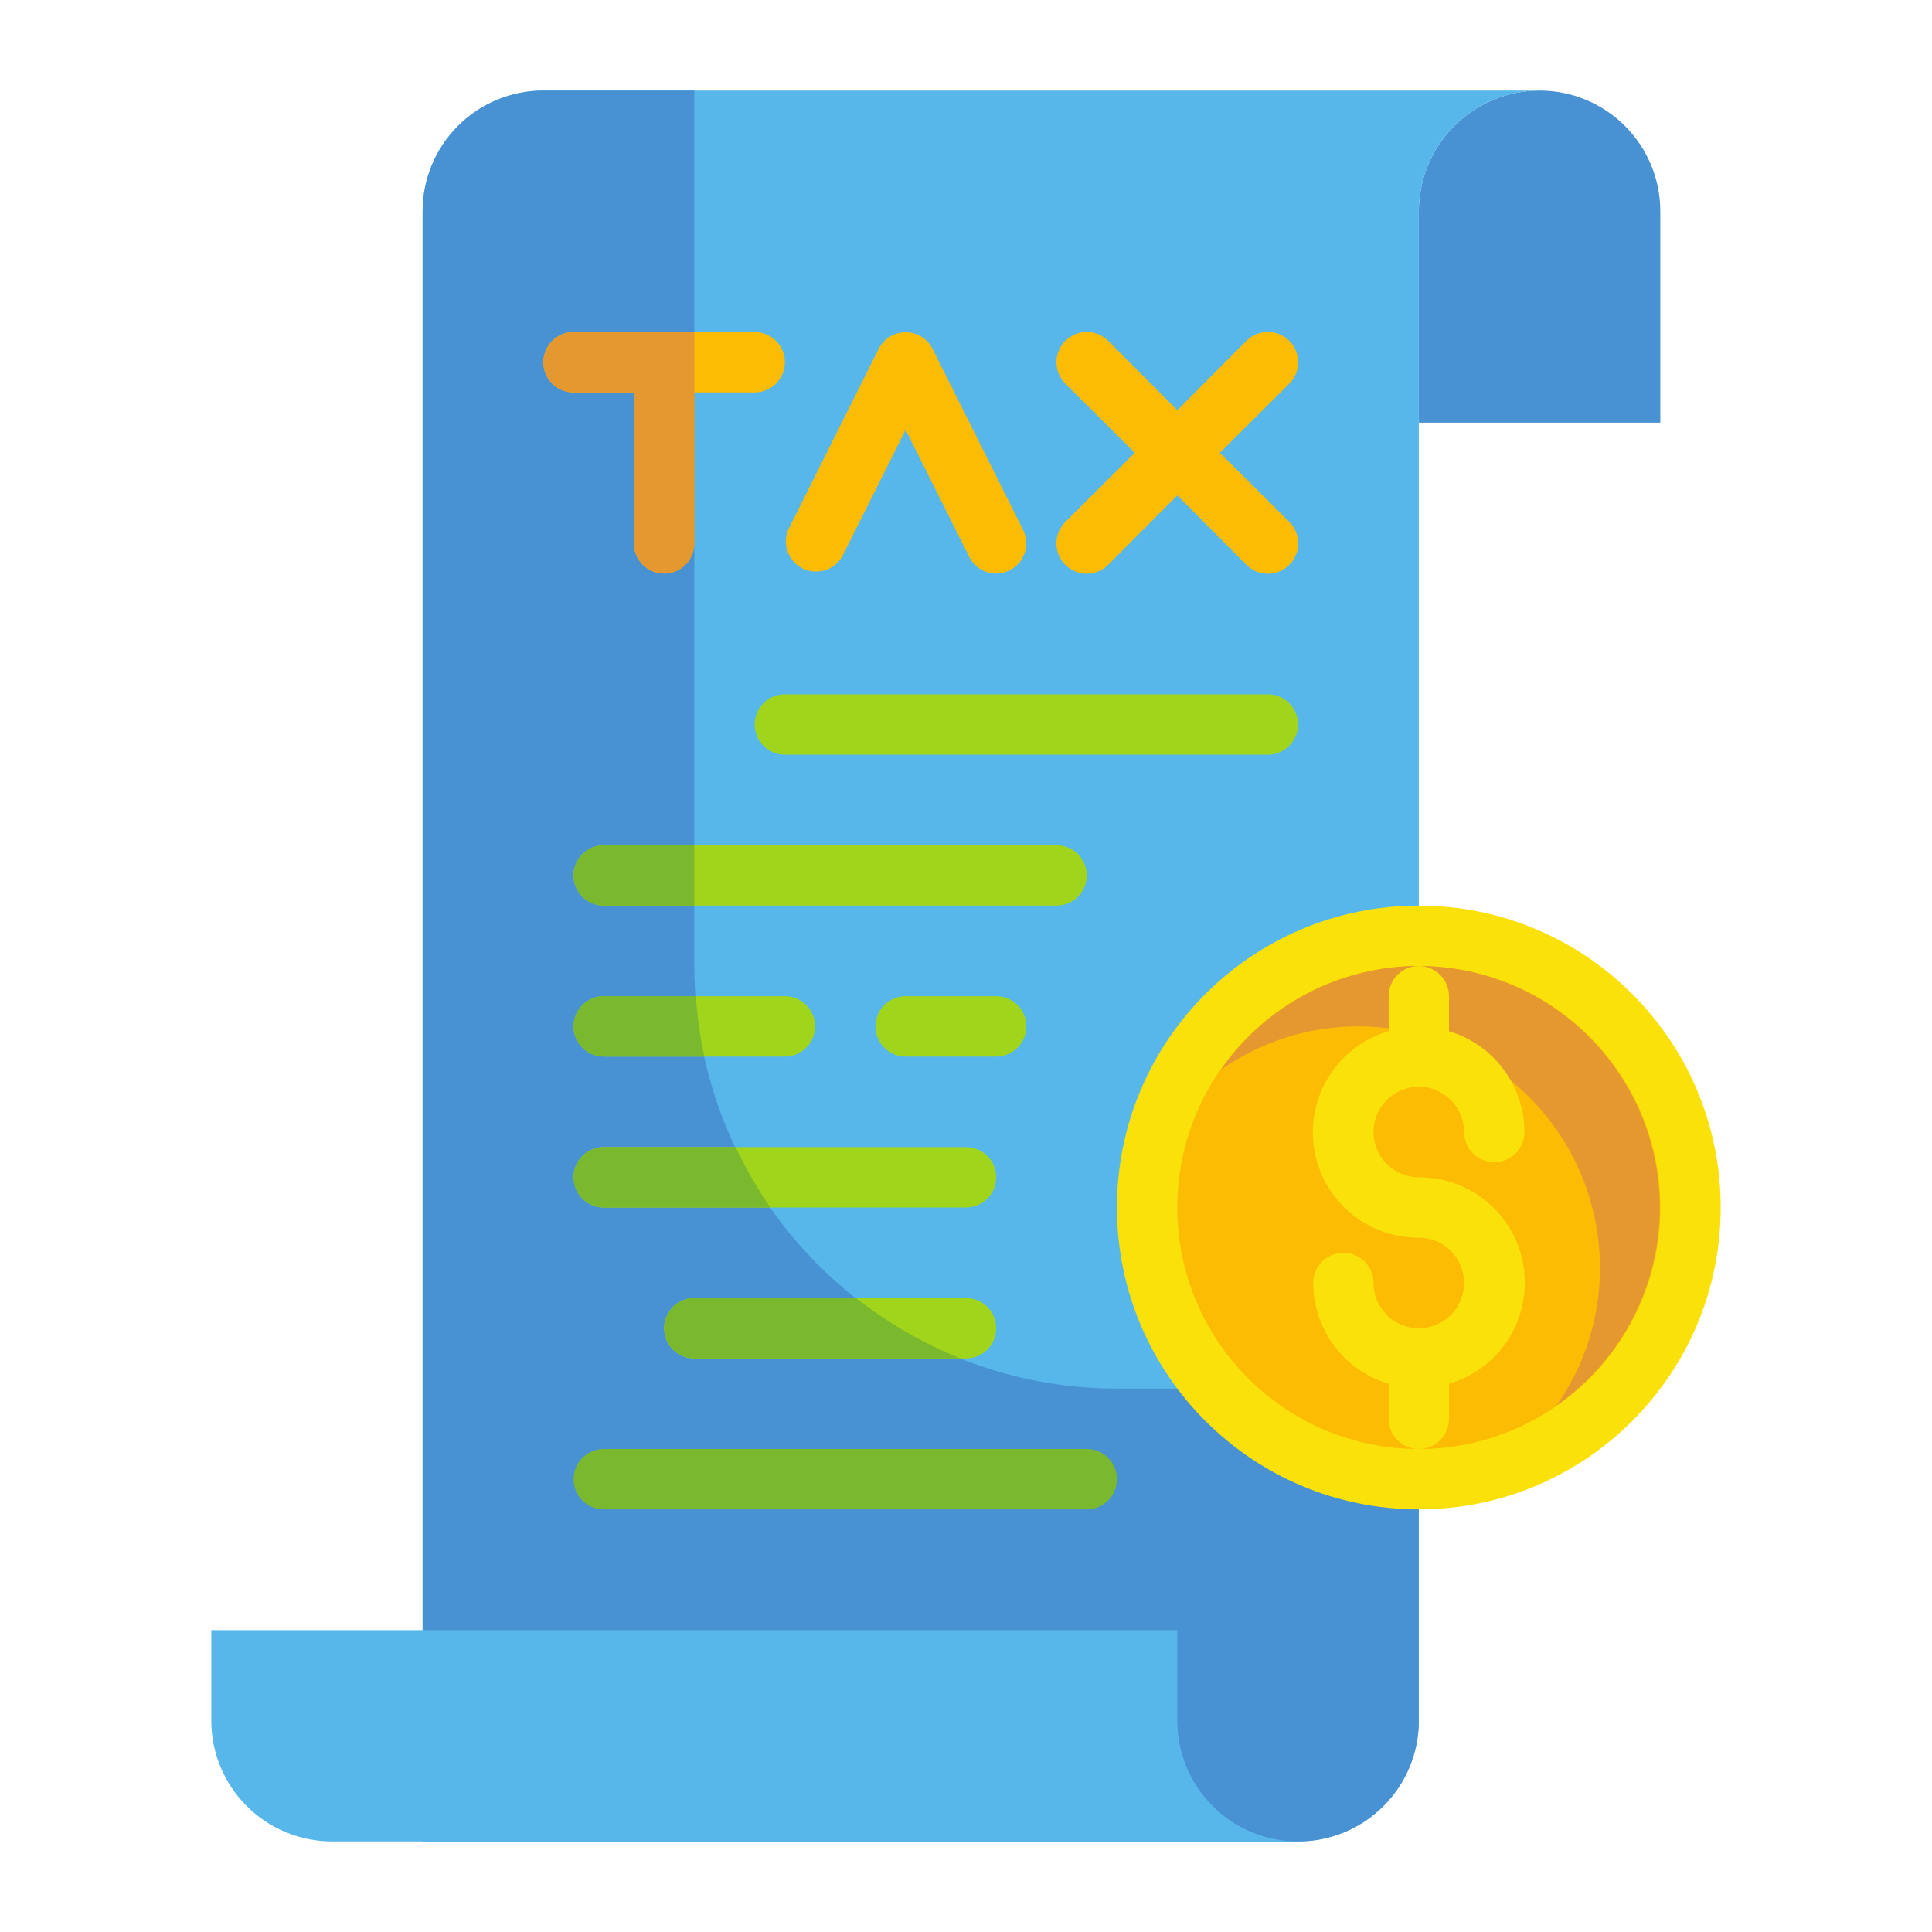 <?xml version="1.0" encoding="UTF-8" standalone="no"?> <svg width="64" height="64" viewBox="0 0 64 64" fill="none" xmlns="http://www.w3.org/2000/svg">
<path d="M51 3C52.061 3 53.078 3.421 53.828 4.172C54.579 4.922 55 5.939 55 7V14H47V7C47 5.939 47.421 4.922 48.172 4.172C48.922 3.421 49.939 3 51 3V3Z" fill="#4891D3"/>
<path d="M47 3H18C16.939 3 15.922 3.421 15.172 4.172C14.421 4.922 14 5.939 14 7V61H43C44.061 61 45.078 60.579 45.828 59.828C46.579 59.078 47 58.061 47 57V7C47 5.939 47.421 4.922 48.172 4.172C48.922 3.421 49.939 3 51 3H47Z" fill="#57B7EB"/>
<path d="M37 46C33.287 46 29.726 44.525 27.101 41.9C24.475 39.274 23 35.713 23 32V3H18C16.939 3 15.922 3.421 15.172 4.172C14.421 4.922 14 5.939 14 7V61H43C44.061 61 45.078 60.579 45.828 59.828C46.579 59.078 47 58.061 47 57V46H37Z" fill="#4891D3"/>
<path d="M25 11H19C18.735 11 18.48 11.105 18.293 11.293C18.105 11.48 18 11.735 18 12C18 12.265 18.105 12.52 18.293 12.707C18.48 12.895 18.735 13 19 13H21V18C21 18.265 21.105 18.52 21.293 18.707C21.48 18.895 21.735 19 22 19C22.265 19 22.52 18.895 22.707 18.707C22.895 18.52 23 18.265 23 18V13H25C25.265 13 25.52 12.895 25.707 12.707C25.895 12.52 26 12.265 26 12C26 11.735 25.895 11.48 25.707 11.293C25.52 11.105 25.265 11 25 11Z" fill="#FCBC04"/>
<path d="M40.41 15L42.71 12.71C42.898 12.522 43.004 12.266 43.004 12C43.004 11.734 42.898 11.478 42.71 11.29C42.522 11.102 42.266 10.996 42 10.996C41.734 10.996 41.478 11.102 41.29 11.29L39 13.59L36.71 11.29C36.522 11.102 36.266 10.996 36 10.996C35.734 10.996 35.478 11.102 35.29 11.29C35.102 11.478 34.996 11.734 34.996 12C34.996 12.266 35.102 12.522 35.29 12.71L37.59 15L35.29 17.29C35.196 17.383 35.122 17.494 35.071 17.615C35.02 17.737 34.994 17.868 34.994 18C34.994 18.132 35.02 18.263 35.071 18.385C35.122 18.506 35.196 18.617 35.29 18.71C35.383 18.804 35.494 18.878 35.615 18.929C35.737 18.98 35.868 19.006 36 19.006C36.132 19.006 36.263 18.98 36.385 18.929C36.506 18.878 36.617 18.804 36.71 18.71L39 16.41L41.29 18.71C41.383 18.804 41.494 18.878 41.615 18.929C41.737 18.98 41.868 19.006 42 19.006C42.132 19.006 42.263 18.98 42.385 18.929C42.506 18.878 42.617 18.804 42.71 18.71C42.804 18.617 42.878 18.506 42.929 18.385C42.98 18.263 43.006 18.132 43.006 18C43.006 17.868 42.98 17.737 42.929 17.615C42.878 17.494 42.804 17.383 42.71 17.29L40.41 15Z" fill="#FCBC04"/>
<path d="M33.89 17.55L30.89 11.55C30.806 11.386 30.679 11.249 30.521 11.153C30.364 11.057 30.184 11.006 30 11.006C29.816 11.006 29.636 11.057 29.478 11.153C29.321 11.249 29.194 11.386 29.11 11.55L26.11 17.55C26.013 17.783 26.008 18.044 26.095 18.281C26.183 18.518 26.357 18.713 26.582 18.827C26.807 18.941 27.067 18.965 27.31 18.895C27.553 18.825 27.76 18.666 27.89 18.45L30 14.24L32.11 18.45C32.193 18.615 32.32 18.754 32.477 18.851C32.634 18.948 32.815 18.999 33 19C33.157 19.002 33.312 18.964 33.45 18.89C33.685 18.77 33.864 18.562 33.946 18.311C34.029 18.06 34.009 17.786 33.89 17.55Z" fill="#FCBC04"/>
<path d="M39 57V54H7V57C7 58.061 7.421 59.078 8.172 59.828C8.922 60.579 9.939 61 11 61H43C41.939 61 40.922 60.579 40.172 59.828C39.421 59.078 39 58.061 39 57Z" fill="#57B7EB"/>
<path d="M42 25H26C25.735 25 25.48 24.895 25.293 24.707C25.105 24.52 25 24.265 25 24C25 23.735 25.105 23.48 25.293 23.293C25.48 23.105 25.735 23 26 23H42C42.265 23 42.52 23.105 42.707 23.293C42.895 23.48 43 23.735 43 24C43 24.265 42.895 24.52 42.707 24.707C42.52 24.895 42.265 25 42 25Z" fill="#A1D51C"/>
<path d="M35 30H20C19.735 30 19.48 29.895 19.293 29.707C19.105 29.52 19 29.265 19 29C19 28.735 19.105 28.48 19.293 28.293C19.48 28.105 19.735 28 20 28H35C35.265 28 35.52 28.105 35.707 28.293C35.895 28.48 36 28.735 36 29C36 29.265 35.895 29.52 35.707 29.707C35.52 29.895 35.265 30 35 30Z" fill="#A1D51C"/>
<path d="M33 35H30C29.735 35 29.48 34.895 29.293 34.707C29.105 34.52 29 34.265 29 34C29 33.735 29.105 33.48 29.293 33.293C29.48 33.105 29.735 33 30 33H33C33.265 33 33.52 33.105 33.707 33.293C33.895 33.48 34 33.735 34 34C34 34.265 33.895 34.52 33.707 34.707C33.52 34.895 33.265 35 33 35Z" fill="#A1D51C"/>
<path d="M32 40H20C19.735 40 19.48 39.895 19.293 39.707C19.105 39.52 19 39.265 19 39C19 38.735 19.105 38.48 19.293 38.293C19.48 38.105 19.735 38 20 38H32C32.265 38 32.52 38.105 32.707 38.293C32.895 38.48 33 38.735 33 39C33 39.265 32.895 39.52 32.707 39.707C32.52 39.895 32.265 40 32 40Z" fill="#A1D51C"/>
<path d="M32 45H23C22.735 45 22.48 44.895 22.293 44.707C22.105 44.52 22 44.265 22 44C22 43.735 22.105 43.48 22.293 43.293C22.48 43.105 22.735 43 23 43H32C32.265 43 32.52 43.105 32.707 43.293C32.895 43.48 33 43.735 33 44C33 44.265 32.895 44.52 32.707 44.707C32.52 44.895 32.265 45 32 45Z" fill="#A1D51C"/>
<path d="M36 50H20C19.735 50 19.48 49.895 19.293 49.707C19.105 49.52 19 49.265 19 49C19 48.735 19.105 48.48 19.293 48.293C19.48 48.105 19.735 48 20 48H36C36.265 48 36.52 48.105 36.707 48.293C36.895 48.48 37 48.735 37 49C37 49.265 36.895 49.52 36.707 49.707C36.52 49.895 36.265 50 36 50Z" fill="#7AB92D"/>
<path d="M26 35H20C19.735 35 19.48 34.895 19.293 34.707C19.105 34.52 19 34.265 19 34C19 33.735 19.105 33.48 19.293 33.293C19.48 33.105 19.735 33 20 33H26C26.265 33 26.52 33.105 26.707 33.293C26.895 33.48 27 33.735 27 34C27 34.265 26.895 34.52 26.707 34.707C26.52 34.895 26.265 35 26 35Z" fill="#A1D51C"/>
<path d="M47 50C52.523 50 57 45.523 57 40C57 34.477 52.523 30 47 30C41.477 30 37 34.477 37 40C37 45.523 41.477 50 47 50Z" fill="#F9E109"/>
<path d="M47 48C51.418 48 55 44.418 55 40C55 35.582 51.418 32 47 32C42.582 32 39 35.582 39 40C39 44.418 42.582 48 47 48Z" fill="#FCBC04"/>
<path d="M47 32C45.71 32.002 44.44 32.316 43.298 32.915C42.156 33.514 41.175 34.38 40.44 35.44C41.774 34.499 43.367 33.995 45 34C47.122 34 49.157 34.843 50.657 36.343C52.157 37.843 53 39.878 53 42C53.005 43.633 52.501 45.226 51.56 46.56C52.955 45.587 54.003 44.194 54.552 42.584C55.102 40.975 55.124 39.232 54.615 37.609C54.107 35.986 53.095 34.567 51.725 33.559C50.356 32.55 48.701 32.004 47 32Z" fill="#E59730"/>
<path d="M47 39C46.703 39 46.413 38.912 46.167 38.747C45.92 38.582 45.728 38.348 45.614 38.074C45.501 37.8 45.471 37.498 45.529 37.207C45.587 36.916 45.73 36.649 45.939 36.439C46.149 36.23 46.416 36.087 46.707 36.029C46.998 35.971 47.3 36.001 47.574 36.114C47.848 36.228 48.082 36.42 48.247 36.667C48.412 36.913 48.5 37.203 48.5 37.5C48.5 37.765 48.605 38.02 48.793 38.207C48.98 38.395 49.235 38.5 49.5 38.5C49.765 38.5 50.02 38.395 50.207 38.207C50.395 38.02 50.5 37.765 50.5 37.5C50.497 36.749 50.252 36.018 49.802 35.417C49.352 34.815 48.72 34.375 48 34.16V33C48 32.735 47.895 32.48 47.707 32.293C47.52 32.105 47.265 32 47 32C46.735 32 46.48 32.105 46.293 32.293C46.105 32.48 46 32.735 46 33V34.16C45.192 34.396 44.496 34.916 44.041 35.625C43.587 36.333 43.403 37.182 43.525 38.015C43.647 38.848 44.066 39.609 44.704 40.157C45.343 40.706 46.158 41.005 47 41C47.297 41 47.587 41.088 47.833 41.253C48.08 41.418 48.272 41.652 48.386 41.926C48.499 42.2 48.529 42.502 48.471 42.793C48.413 43.084 48.27 43.351 48.061 43.561C47.851 43.77 47.584 43.913 47.293 43.971C47.002 44.029 46.7 43.999 46.426 43.886C46.152 43.772 45.918 43.58 45.753 43.333C45.588 43.087 45.5 42.797 45.5 42.5C45.5 42.235 45.395 41.98 45.207 41.793C45.02 41.605 44.765 41.5 44.5 41.5C44.235 41.5 43.98 41.605 43.793 41.793C43.605 41.98 43.5 42.235 43.5 42.5C43.503 43.251 43.748 43.982 44.198 44.583C44.648 45.185 45.28 45.625 46 45.84V47C46 47.265 46.105 47.52 46.293 47.707C46.48 47.895 46.735 48 47 48C47.265 48 47.52 47.895 47.707 47.707C47.895 47.52 48 47.265 48 47V45.84C48.808 45.604 49.504 45.084 49.959 44.375C50.413 43.667 50.597 42.818 50.475 41.985C50.353 41.152 49.934 40.391 49.296 39.843C48.657 39.294 47.842 38.995 47 39V39Z" fill="#F9E109"/>
<path d="M18 12C18 12.265 18.105 12.52 18.293 12.707C18.48 12.895 18.735 13 19 13H21V18C21 18.265 21.105 18.52 21.293 18.707C21.48 18.895 21.735 19 22 19C22.265 19 22.52 18.895 22.707 18.707C22.895 18.52 23 18.265 23 18V11H19C18.735 11 18.48 11.105 18.293 11.293C18.105 11.48 18 11.735 18 12Z" fill="#E59730"/>
<path d="M19 29C19 29.265 19.105 29.52 19.293 29.707C19.48 29.895 19.735 30 20 30H23V28H20C19.735 28 19.48 28.105 19.293 28.293C19.105 28.48 19 28.735 19 29Z" fill="#7AB92D"/>
<path d="M19 39C19 39.265 19.105 39.52 19.293 39.707C19.48 39.895 19.735 40 20 40H25.52C25.081 39.367 24.696 38.698 24.37 38H20C19.735 38 19.48 38.105 19.293 38.293C19.105 38.48 19 38.735 19 39Z" fill="#7AB92D"/>
<path d="M22 44C22 44.265 22.105 44.52 22.293 44.707C22.48 44.895 22.735 45 23 45H31.82C30.577 44.502 29.412 43.829 28.36 43H23C22.735 43 22.48 43.105 22.293 43.293C22.105 43.48 22 43.735 22 44Z" fill="#7AB92D"/>
<path d="M19 34C19 34.265 19.105 34.52 19.293 34.707C19.48 34.895 19.735 35 20 35H23.33C23.191 34.341 23.097 33.672 23.05 33H20C19.735 33 19.48 33.105 19.293 33.293C19.105 33.48 19 33.735 19 34Z" fill="#7AB92D"/>
</svg>

